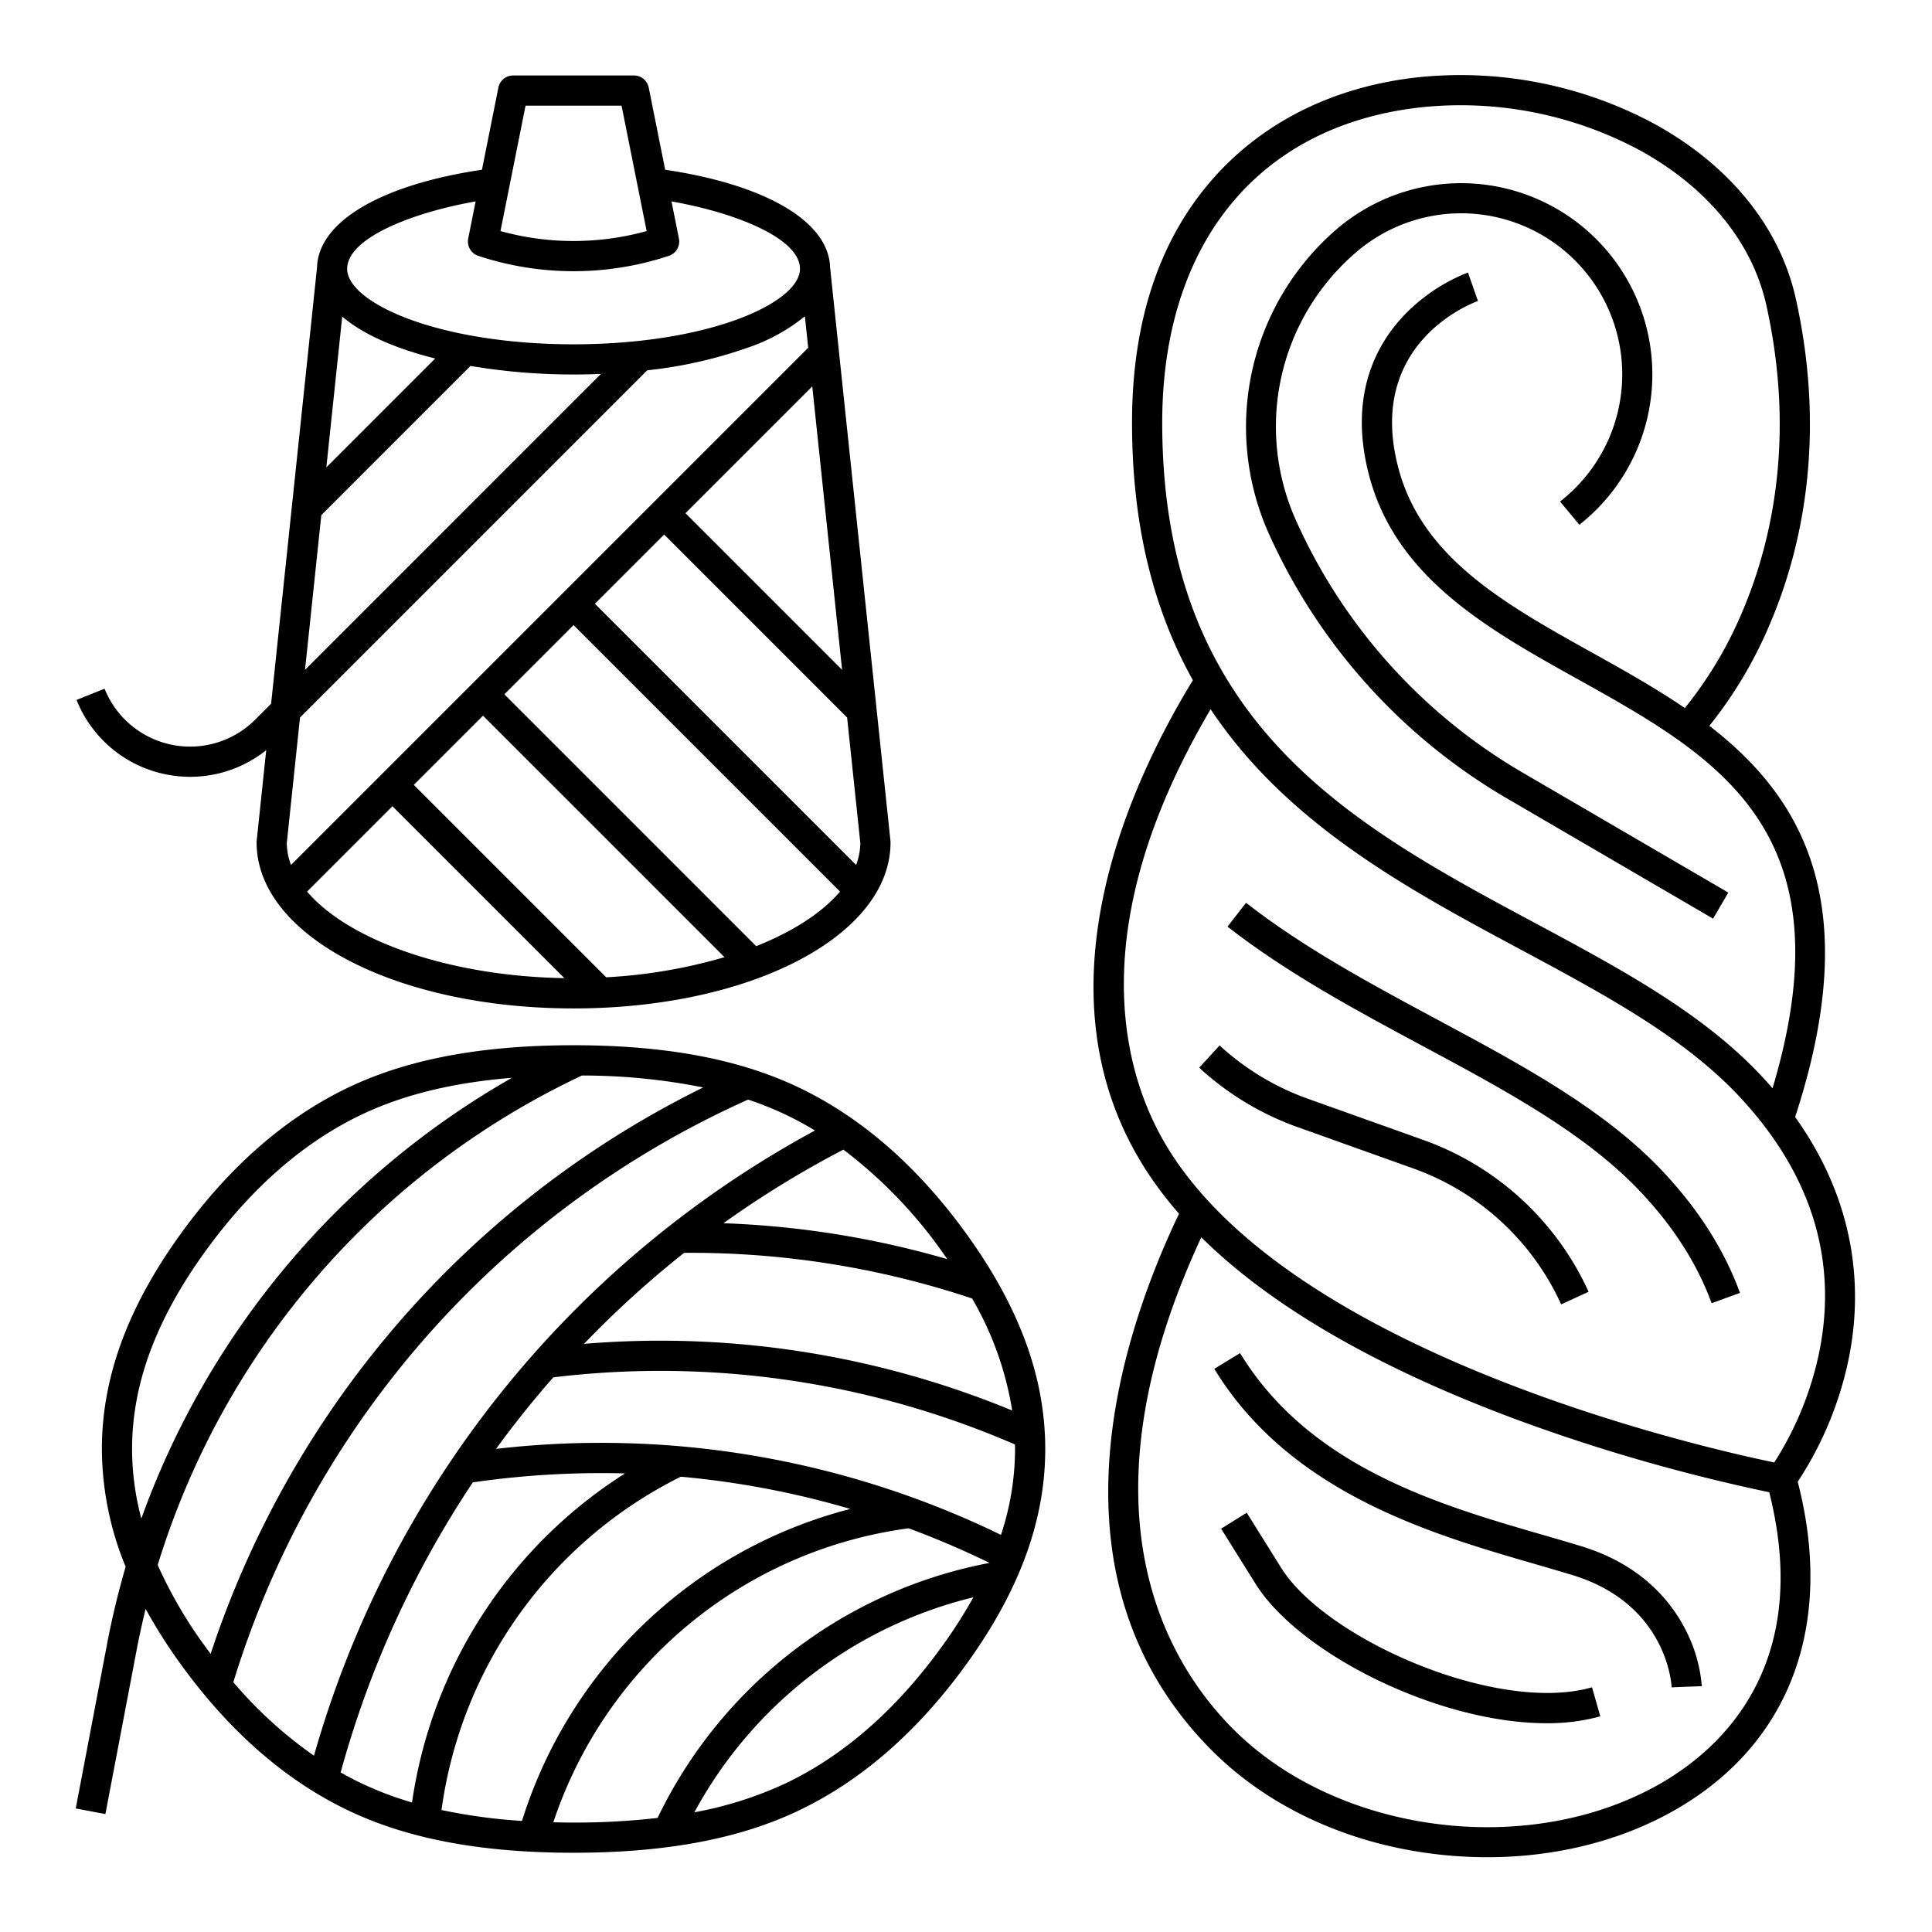 <?xml version="1.0" encoding="UTF-8"?>
<svg xmlns="http://www.w3.org/2000/svg" viewBox="0 0 512 512" width="512" height="512"><g id="OUTLINE"><path d="M211.039,287.893C195.372,280.562,176.06,277,152,277c-24.061,0-43.373,3.562-59.039,10.893-16.987,7.947-32.245,21.229-45.351,39.479C33.742,346.685,27,365.207,27,384a82.569,82.569,0,0,0,6.298,31.207q-2.911,9.983-4.895,20.302L20.071,479.252l7.858,1.496,8.332-43.743c.681-3.576,1.472-7.117,2.332-10.634a136.629,136.629,0,0,0,9.017,14.257c13.105,18.25,28.364,31.532,45.351,39.479C108.628,487.438,127.94,491,152,491c24.061,0,43.373-3.562,59.039-10.893,16.987-7.947,32.245-21.229,45.351-39.479C270.258,421.315,277,402.793,277,384s-6.742-37.315-20.61-56.628C243.284,309.122,228.026,295.84,211.039,287.893ZM269,384a72.801,72.801,0,0,1-3.729,22.756,242.515,242.515,0,0,0-133.809-22.784q7.141-9.827,15.168-18.959a236.06,236.06,0,0,1,122.343,17.79C268.979,383.201,269,383.601,269,384Zm-43.659,15.887a123.402,123.402,0,0,0-87.009,82.672,146.13,146.13,0,0,1-21.329-2.888,116.103,116.103,0,0,1,63.424-88.331A233.683,233.683,0,0,1,225.341,399.887ZM154.77,356.139A265.115,265.115,0,0,1,181.301,332.018a235.442,235.442,0,0,1,76.321,12.099,85.827,85.827,0,0,1,10.62,29.689A244.069,244.069,0,0,0,154.77,356.139Zm95.121-24.101c.396.551.765,1.098,1.148,1.647a243.593,243.593,0,0,0-59.32-9.516,263.957,263.957,0,0,1,31.787-19.505A122.975,122.975,0,0,1,249.892,332.038ZM35,384c0-17.06,6.25-34.057,19.108-51.962,12.298-17.124,26.51-29.539,42.242-36.899,10.928-5.112,23.889-8.256,39.32-9.51A220.242,220.242,0,0,0,37.456,402.43,71.614,71.614,0,0,1,35,384Zm6.797,30.739a212.078,212.078,0,0,1,112.436-129.718,163.528,163.528,0,0,1,32.124,3.164A257.058,257.058,0,0,0,55.826,438.289c-.575-.769-1.15-1.538-1.717-2.327A117.291,117.291,0,0,1,41.797,414.739ZM61.836,445.796A249.127,249.127,0,0,1,198.253,291.407a86.048,86.048,0,0,1,17.722,8.192A273.134,273.134,0,0,0,83.209,465.279,112.726,112.726,0,0,1,61.836,445.796Zm28.438,23.923a264.467,264.467,0,0,1,35.032-76.877A237.524,237.524,0,0,1,165.639,390.471a124.333,124.333,0,0,0-56.448,87.205,91.14,91.14,0,0,1-12.84-4.814Q93.273,471.421,90.275,469.719ZM146.636,482.929a115.32,115.32,0,0,1,94.174-77.914q10.882,4.035,21.437,9.169a123.08,123.08,0,0,0-87.981,67.586A189.406,189.406,0,0,1,152,483C150.179,483,148.399,482.971,146.636,482.929ZM249.892,435.962c-12.298,17.124-26.51,29.539-42.242,36.899a99.705,99.705,0,0,1-23.639,7.416,115.068,115.068,0,0,1,73.944-56.977A129.31,129.31,0,0,1,249.892,435.962Z"/><path d="M43.86,205.195a32.318,32.318,0,0,0,26.691-6.391L68.022,222.825a4.013,4.013,0,0,0-.022.419c0,24.673,36.897,44,84,44s84-19.327,84-44a4.013,4.013,0,0,0-.022-.419L219.984,70.883c-.324-12.126-16.922-21.924-43.708-25.899l-4.354-21.769A4,4,0,0,0,168,20H136a4,4,0,0,0-3.922,3.216l-4.354,21.769c-26.786,3.975-43.384,13.773-43.708,25.899L71.846,186.497,67.634,190.709a24.407,24.407,0,0,1-39.92-8.194l-7.428,2.971A32.32,32.32,0,0,0,43.86,205.195ZM198.659,91.96a48.4,48.4,0,0,0,14.642-8.144l.879,8.348L77.118,229.226a17.183,17.183,0,0,1-1.117-5.783l3.504-33.291,92.016-92.016A117.095,117.095,0,0,0,198.659,91.96Zm28.223,137.266L157.657,160l18.343-18.343,48.494,48.494,3.504,33.291A17.183,17.183,0,0,1,226.882,229.226Zm-45.225-93.225,33.601-33.601,7.906,75.107ZM109.657,208l18.344-18.343L192.001,253.658a136.491,136.491,0,0,1-31.353,5.333ZM81.38,236.276,104,213.657l45.557,45.557C119.024,258.729,92.377,249.225,81.38,236.276Zm119.021,14.469L133.657,184l18.343-18.343,70.62,70.62C217.843,241.901,210.122,246.876,200.401,250.745ZM139.279,28h25.441l6.647,33.235a72.489,72.489,0,0,1-38.735,0ZM126.046,53.374l-1.968,9.842a4.001,4.001,0,0,0,2.657,4.579A79.987,79.987,0,0,0,152,71.868a79.987,79.987,0,0,0,25.265-4.073,4.001,4.001,0,0,0,2.657-4.579l-1.968-9.842C195.334,56.449,212,63.266,212,71.244c0,4.489-6.037,9.434-16.149,13.226C184.2,88.838,168.627,91.244,152,91.244s-32.2-2.406-43.851-6.774C98.037,80.678,92,75.733,92,71.244,92,63.266,108.666,56.449,126.046,53.374ZM90.691,83.89c5.624,4.816,14.373,8.545,24.643,11.119L86.484,123.86Zm-5.538,52.614,39.531-39.53A163.184,163.184,0,0,0,152,99.244q3.66,0,7.252-.154l-78.416,78.417Z"/><path d="M475.73,296.015c18.509-56.552,1.921-84.632-22.729-103.666a113.718,113.718,0,0,0,16.586-28.294c7.488-18.015,14.663-47.371,6.318-84.923-4.195-18.878-17.482-35.312-37.414-46.276a108.554,108.554,0,0,0-62.75-12.368c-21.283,2.337-39.521,11.037-52.742,25.162C307.738,61.952,300,84.275,300,112c0,28.299,6.142,50.401,16.126,68.261C308.092,193.403,298,212.976,292.974,234.857c-6.327,27.549-3.214,52.062,9.253,72.855a97.073,97.073,0,0,0,10.226,13.928c-7.586,15.892-16.471,39.173-18.381,64.03-2.393,31.14,6.538,57.271,26.543,77.672,15.002,15.299,36.308,25.257,59.991,28.041a116.046,116.046,0,0,0,13.547.798c18.165,0,35.528-4.345,49.946-12.636,30.376-17.466,42.085-49.062,32.317-86.868a93.713,93.713,0,0,0,13.502-32.555C493.263,343.768,493.023,320.234,475.73,296.015ZM308,112c0-47.606,25.65-78.844,68.614-83.561a100.382,100.382,0,0,1,58.021,11.426c17.888,9.84,29.771,24.401,33.46,41.003,7.852,35.333,1.206,62.882-5.752,79.77a106.138,106.138,0,0,1-15.841,27.002c-7.904-5.394-16.345-10.098-24.547-14.669-23.255-12.96-45.22-25.2-51.439-49.188-8.576-33.078,19.934-43.577,21.151-44.008l-2.635-7.554a47.284,47.284,0,0,0-17.063,11.471C364.77,91.312,357.33,104.799,362.772,125.791c7.078,27.301,31.587,40.959,55.289,54.168,37.041,20.642,72.092,40.179,51.676,108.457-.906-1.048-1.834-2.095-2.81-3.143-15.652-16.801-37.34-28.437-60.301-40.755C358.138,218.505,308,191.606,308,112ZM440.112,472.611c-13.646,7.847-29.73,11.616-45.93,11.615-25.324-.002-50.922-9.219-67.854-26.485-17.474-17.818-41.246-58.114-7.978-129.844C336.853,346.176,364.688,362.313,401.502,376.046A477.568,477.568,0,0,0,468.864,395.458C480.442,441.431,455.958,463.499,440.112,472.611Zm42.03-114.394a86.963,86.963,0,0,1-11.942,29.346c-18.087-3.727-127.789-28.384-161.111-83.964-10.771-17.965-23.144-56.498,11.742-115.643,20.308,30.507,52.375,47.711,82.013,63.61,22.361,11.997,43.481,23.328,58.23,39.159C479.966,311.006,487.055,333.713,482.142,358.218Z"/><path d="M399.63,211.748l54.355,31.707,4.031-6.91-54.354-31.707a146.754,146.754,0,0,1-59.97-66.385,60.801,60.801,0,0,1,15.407-71.349,42.684,42.684,0,1,1,55.432,64.914l-1.091.909,5.122,6.145,1.09-.908A50.684,50.684,0,1,0,353.829,61.084a69.172,69.172,0,0,0-17.421,80.68A154.711,154.711,0,0,0,399.63,211.748Z"/><path d="M377.034,302.046l-30.424-10.866a68.421,68.421,0,0,1-23.4-14.125l-5.413,5.891a76.364,76.364,0,0,0,26.123,15.768l30.424,10.866A68.267,68.267,0,0,1,413.723,345.669l7.271-3.338A76.202,76.202,0,0,0,377.034,302.046Z"/><path d="M339.524,415.492l-9.132-14.612-6.784,4.24,9.132,14.612c11.541,18.464,48.362,36.94,77.091,36.94a52.104,52.104,0,0,0,14.268-1.827l-2.198-7.691C396.771,454.333,351.349,434.41,339.524,415.492Z"/><path d="M419.116,409.782c-3.226-.989-6.594-1.965-10.16-2.997-27.548-7.978-61.833-17.906-80.326-48.196l-6.828,4.168c20.112,32.942,57.575,43.791,84.928,51.712,3.536,1.024,6.875,1.991,10.04,2.962,24.949,7.65,26.192,28.834,26.233,29.732L447,447l3.998-.146a39.334,39.334,0,0,0-4.412-15.146C442.817,424.394,434.992,414.65,419.116,409.782Z"/><path d="M380.805,270.156c-17.233-9.245-35.052-18.805-50.595-30.897l-4.912,6.314c16.077,12.508,34.199,22.23,51.726,31.633,22.36,11.997,43.481,23.328,58.229,39.159,8.483,9.105,14.655,18.862,18.344,29l7.518-2.736c-4.058-11.15-10.79-21.822-20.008-31.717C425.454,294.111,403.766,282.476,380.805,270.156Z"/></g></svg>
